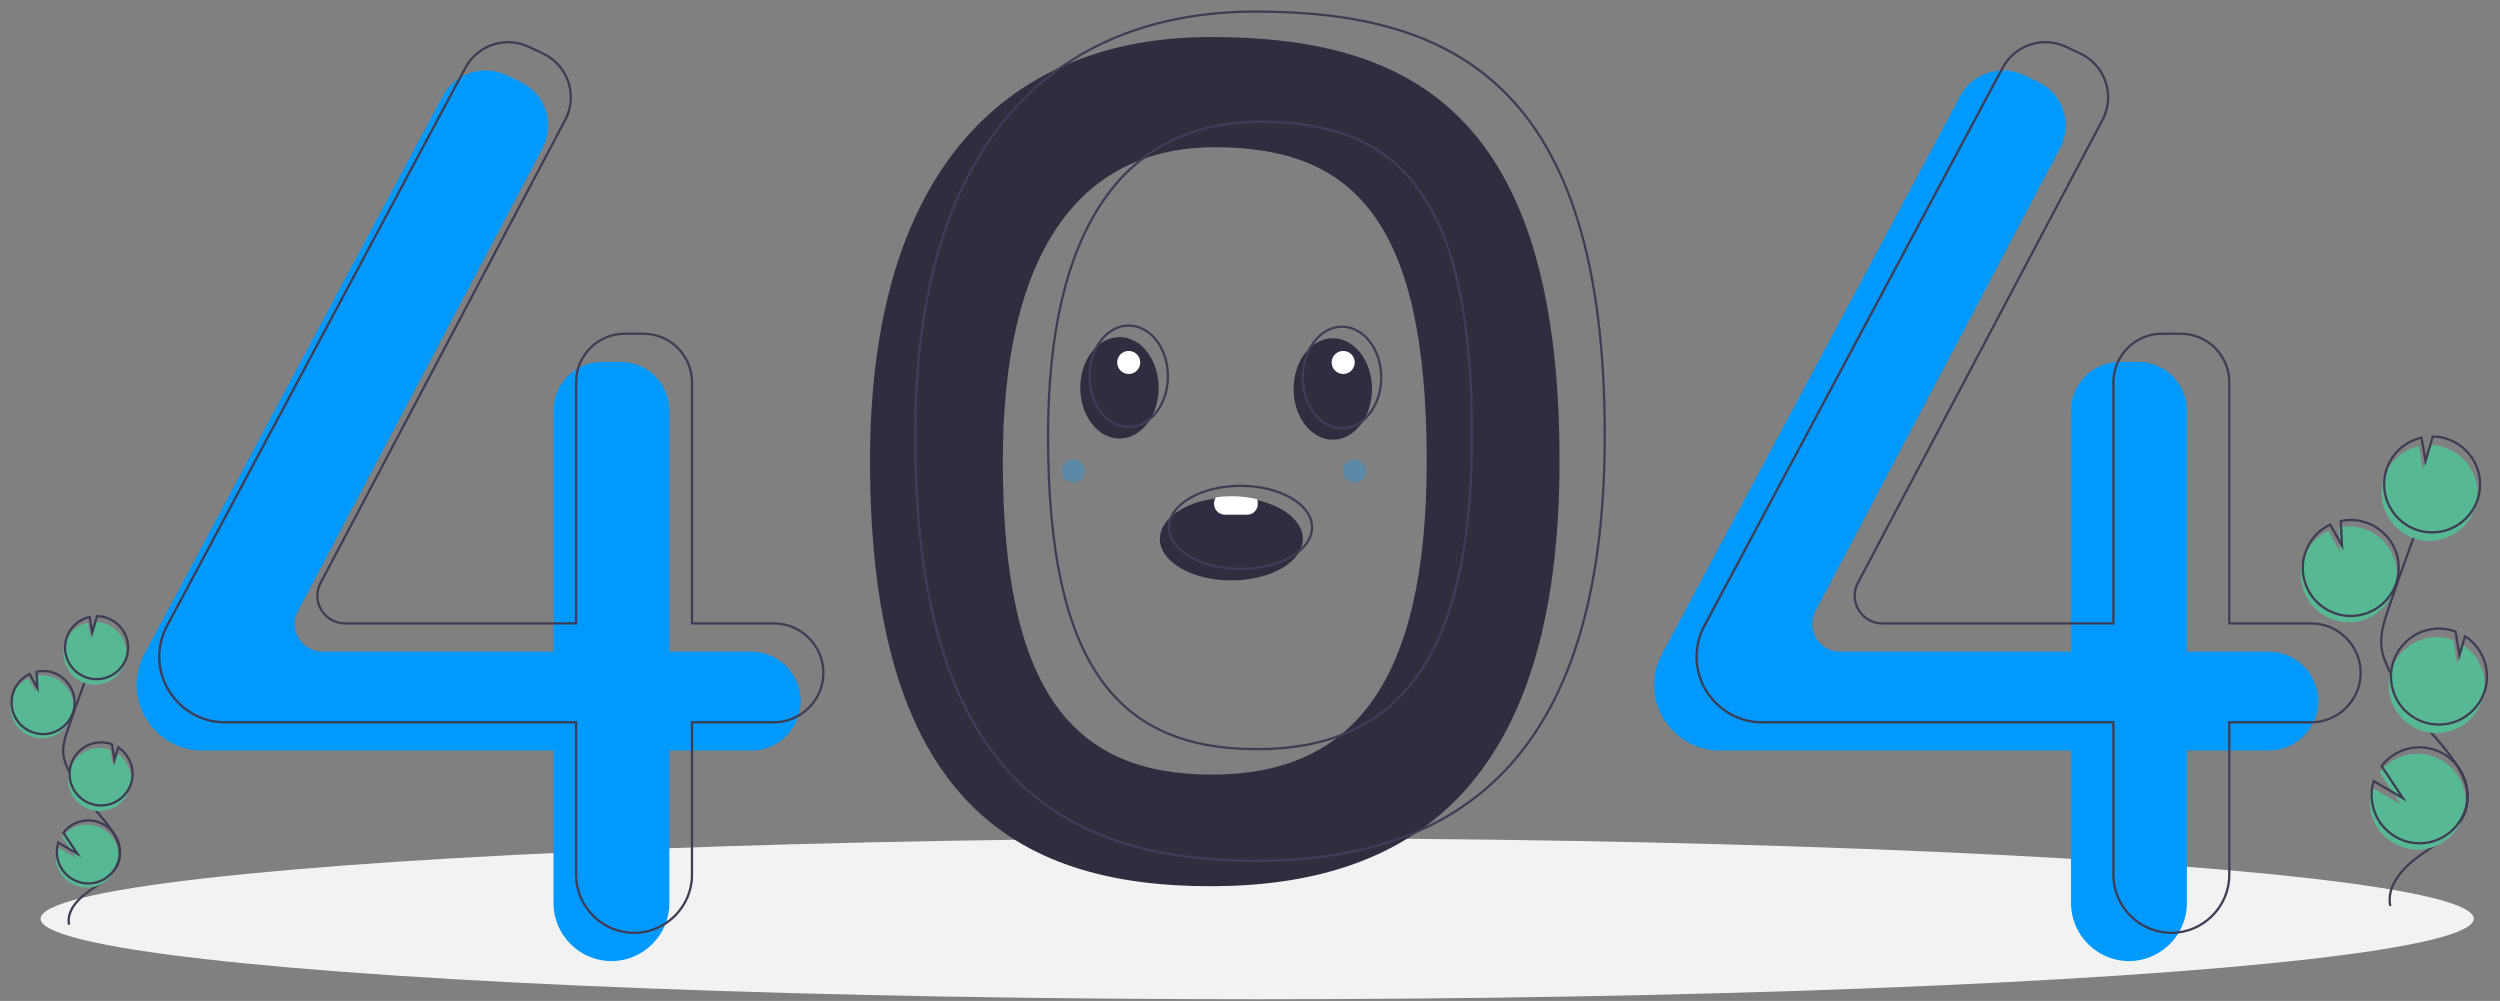 <?xml version="1.0" encoding="UTF-8" standalone="no"?>
<!DOCTYPE svg PUBLIC "-//W3C//DTD SVG 1.1//EN" "http://www.w3.org/Graphics/SVG/1.1/DTD/svg11.dtd">
<svg width="100%" height="100%" viewBox="0 0 1084 434" version="1.1" xmlns="http://www.w3.org/2000/svg" xmlns:xlink="http://www.w3.org/1999/xlink" xml:space="preserve" xmlns:serif="http://www.serif.com/" style="fill-rule:evenodd;clip-rule:evenodd;stroke-miterlimit:10;">
    <rect x="0" y="0" width="1084" height="434" fill="#808080" stroke="none"/>
    <g transform="matrix(1,0,0,1,4.461,-150.957)">
        <ellipse cx="540.643" cy="549.309" rx="527.5" ry="34.922" style="fill:rgb(242,242,242);"/>
    </g>
    <g transform="matrix(1,0,0,1,-58.593,-308.841)">
        <path d="M583.48,324.894C497.536,324.894 435.829,380.034 435.829,508.692C435.829,654.505 497.536,693.103 583.48,693.103C669.424,693.103 734.807,650.829 734.807,508.692C734.807,356.753 669.424,324.894 583.48,324.894ZM584.045,644.703C524.518,644.703 493.419,609.78 493.419,508.786C493.419,419.674 525.791,372.682 585.318,372.682C644.845,372.682 677.217,403.549 677.217,508.786C677.217,607.234 643.572,644.703 584.045,644.703Z" style="fill:rgb(47,46,65);fill-rule:nonzero;"/>
    </g>
    <g transform="matrix(1,0,0,1,-58.593,-308.841)">
        <path d="M384.365,591.401L348.831,591.401L348.831,486.762C348.831,475.266 339.371,465.806 327.875,465.806L319.549,465.806C308.053,465.806 298.593,475.266 298.593,486.762L298.593,591.401L198.363,591.401C191.8,591.401 186.4,586.001 186.4,579.438C186.4,577.49 186.875,575.571 187.785,573.849L293.868,373.069C295.462,370.052 296.295,366.691 296.295,363.279C296.295,355.186 291.606,347.786 284.287,344.33L278.025,341.373C267.985,336.632 255.83,340.651 250.596,350.443L121.214,592.475C119.011,596.597 117.858,601.198 117.858,605.872C117.858,621.46 130.686,634.287 146.274,634.287L298.593,634.287L298.593,700.455C298.593,714.234 309.932,725.574 323.712,725.574L323.712,725.574C337.492,725.574 348.831,714.234 348.831,700.455L348.831,634.287L384.365,634.287C396.129,634.287 405.808,624.608 405.808,612.844C405.808,601.081 396.129,591.401 384.365,591.401Z" style="fill:rgb(0,153,255);fill-rule:nonzero;"/>
    </g>
    <g transform="matrix(1,0,0,1,-58.593,-308.841)">
        <path d="M1042.36,591.401L1006.83,591.401L1006.83,486.762C1006.83,475.266 997.368,465.806 985.872,465.806L977.545,465.806C966.049,465.806 956.589,475.266 956.589,486.762L956.589,591.401L856.359,591.401C849.796,591.401 844.396,586.001 844.396,579.438C844.396,577.49 844.872,575.571 845.782,573.849L951.864,373.069C953.458,370.052 954.291,366.691 954.291,363.279C954.291,355.186 949.602,347.786 942.284,344.33L936.021,341.373C925.981,336.632 913.827,340.651 908.592,350.443L779.211,592.475C777.008,596.597 775.855,601.198 775.855,605.872C775.855,621.46 788.682,634.287 804.271,634.287L956.589,634.287L956.589,700.455C956.589,714.234 967.929,725.574 981.708,725.574C995.488,725.574 1006.83,714.234 1006.83,700.455L1006.83,634.287L1042.36,634.287C1054.13,634.287 1063.81,624.608 1063.81,612.844C1063.81,601.081 1054.13,591.401 1042.36,591.401Z" style="fill:rgb(0,153,255);fill-rule:nonzero;"/>
    </g>
    <g transform="matrix(1,0,0,1,-58.593,-308.841)">
        <path d="M394.168,579.148L358.634,579.148L358.634,474.509C358.634,463.013 349.174,453.553 337.678,453.553L329.351,453.553C317.855,453.553 308.395,463.013 308.395,474.509L308.395,579.148L208.165,579.148C201.603,579.148 196.202,573.748 196.202,567.185C196.202,565.237 196.678,563.318 197.588,561.596L303.67,360.816C305.264,357.799 306.097,354.438 306.097,351.026C306.097,342.932 301.408,335.533 294.09,332.077L287.827,329.12C277.787,324.378 265.633,328.398 260.398,338.19L131.017,580.222C128.814,584.343 127.661,588.945 127.661,593.618C127.661,609.207 140.488,622.034 156.077,622.034L308.395,622.034L308.395,688.201C308.395,701.981 319.735,713.32 333.514,713.32L333.515,713.32C347.294,713.32 358.634,701.981 358.634,688.201L358.634,622.034L394.168,622.034C405.931,622.034 415.611,612.354 415.611,600.591C415.611,600.591 415.611,600.591 415.611,600.591C415.611,588.828 405.931,579.148 394.168,579.148Z" style="fill:none;fill-rule:nonzero;stroke:rgb(63,61,86);stroke-width:1px;"/>
    </g>
    <g transform="matrix(1,0,0,1,-58.593,-308.841)">
        <path d="M1060.74,579.148L1025.21,579.148L1025.21,474.509C1025.21,463.013 1015.75,453.553 1004.25,453.553L995.925,453.553C984.429,453.553 974.969,463.013 974.969,474.509L974.969,579.148L874.739,579.148C868.176,579.148 862.776,573.748 862.776,567.185C862.776,565.237 863.252,563.318 864.162,561.596L970.244,360.816C971.838,357.799 972.671,354.438 972.671,351.026C972.671,342.932 967.982,335.533 960.664,332.077L954.401,329.12C944.361,324.378 932.206,328.398 926.972,338.19L797.59,580.222C795.387,584.343 794.235,588.945 794.235,593.618C794.235,609.207 807.062,622.034 822.65,622.034L974.969,622.034L974.969,688.201C974.969,701.981 986.308,713.32 1000.09,713.32C1013.87,713.32 1025.21,701.981 1025.21,688.201L1025.21,622.034L1060.74,622.034C1072.51,622.034 1082.18,612.354 1082.18,600.591C1082.18,588.828 1072.51,579.148 1060.74,579.148Z" style="fill:none;fill-rule:nonzero;stroke:rgb(63,61,86);stroke-width:1px;"/>
    </g>
    <g transform="matrix(1,0,0,1,-58.593,-308.841)">
        <path d="M603.085,313.866C517.141,313.866 455.434,369.006 455.434,497.664C455.434,643.477 517.141,682.075 603.085,682.075C689.029,682.075 754.412,639.801 754.412,497.664C754.412,345.725 689.029,313.866 603.085,313.866ZM603.65,633.675C544.123,633.675 513.024,598.752 513.024,497.758C513.024,408.647 545.396,361.654 604.923,361.654C664.45,361.654 696.822,392.522 696.822,497.758C696.822,596.206 663.177,633.675 603.65,633.675L603.65,633.675Z" style="fill:none;fill-rule:nonzero;stroke:rgb(63,61,86);stroke-width:1px;"/>
    </g>
    <g transform="matrix(1,0,0,1,-58.593,-308.841)">
        <path d="M1069.92,577.434C1072.2,578.263 1074.6,578.687 1077.03,578.687C1088.45,578.687 1097.84,569.291 1097.84,557.874C1097.84,546.457 1088.45,537.062 1077.03,537.062C1075.57,537.062 1074.12,537.215 1072.69,537.519L1073.21,548.231L1068.14,539.051C1063.17,541.387 1059.33,545.606 1057.46,550.773C1056.8,552.584 1056.39,554.479 1056.26,556.403C1055.61,565.65 1061.2,574.271 1069.92,577.434Z" style="fill:rgb(87,184,148);fill-rule:nonzero;"/>
    </g>
    <g transform="matrix(1,0,0,1,-58.593,-308.841)">
        <path d="M1095,701.678C1093.21,692.567 1100.96,684.491 1108.62,679.241C1116.27,673.991 1125.22,668.833 1127.83,659.924C1131.59,647.12 1120.4,635.394 1111.7,625.282C1105.24,617.778 1099.69,609.535 1095.17,600.725C1093.36,597.193 1091.7,593.5 1091.22,589.559C1090.54,583.883 1092.36,578.236 1094.2,572.822C1100.32,554.788 1106.86,536.904 1113.83,519.172" style="fill:none;fill-rule:nonzero;stroke:rgb(63,61,86);stroke-width:1px;"/>
    </g>
    <g transform="matrix(1,0,0,1,-58.593,-308.841)">
        <path d="M1070.78,574.676C1073.05,575.505 1075.46,575.929 1077.89,575.929C1089.3,575.929 1098.7,566.534 1098.7,555.116C1098.7,543.699 1089.3,534.304 1077.89,534.304C1076.43,534.304 1074.97,534.457 1073.55,534.761L1074.07,545.473L1069,536.293C1064.03,538.629 1060.18,542.848 1058.32,548.015C1057.65,549.826 1057.25,551.721 1057.12,553.645C1056.46,562.892 1062.06,571.513 1070.78,574.676Z" style="fill:none;fill-rule:nonzero;stroke:rgb(63,61,86);stroke-width:1px;"/>
    </g>
    <g transform="matrix(1,0,0,1,-58.593,-308.841)">
        <path d="M1092.45,515.473C1094.87,508.814 1100.52,503.83 1107.43,502.275L1109.14,512.459L1112.32,501.763C1123.62,501.931 1132.82,511.271 1132.82,522.571C1132.82,533.987 1123.43,543.381 1112.01,543.381C1100.6,543.381 1091.2,533.987 1091.2,522.571C1091.2,520.15 1091.63,517.748 1092.45,515.473L1092.45,515.473Z" style="fill:rgb(87,184,148);fill-rule:nonzero;"/>
    </g>
    <g transform="matrix(1,0,0,1,-58.593,-308.841)">
        <path d="M1093.59,511.795C1096.01,505.136 1101.66,500.153 1108.57,498.598L1110.29,508.782L1113.46,498.086C1124.76,498.253 1133.97,507.594 1133.97,518.894C1133.97,530.31 1124.57,539.704 1113.16,539.704C1101.74,539.704 1092.35,530.31 1092.35,518.894C1092.35,516.473 1092.77,514.071 1093.59,511.795L1093.59,511.795Z" style="fill:none;fill-rule:nonzero;stroke:rgb(63,61,86);stroke-width:1px;"/>
    </g>
    <g transform="matrix(1,0,0,1,-58.593,-308.841)">
        <path d="M1108.05,625.489C1110.32,626.314 1112.72,626.736 1115.14,626.736C1126.56,626.736 1135.95,617.342 1135.95,605.926C1135.95,598.882 1132.37,592.299 1126.46,588.466L1124.02,596.685L1122.29,586.382C1122.27,586.374 1122.26,586.367 1122.24,586.362C1119.96,585.533 1117.55,585.11 1115.13,585.11C1103.71,585.11 1094.32,594.504 1094.32,605.921C1094.32,614.662 1099.83,622.513 1108.05,625.489L1108.05,625.489Z" style="fill:rgb(87,184,148);fill-rule:nonzero;"/>
    </g>
    <g transform="matrix(1,0,0,1,-58.593,-308.841)">
        <path d="M1109.04,621.764C1111.31,622.589 1113.71,623.011 1116.13,623.011C1127.55,623.011 1136.94,613.617 1136.94,602.201C1136.94,595.157 1133.36,588.574 1127.45,584.742L1125.01,592.961L1123.28,582.657C1123.27,582.649 1123.25,582.642 1123.23,582.637C1120.95,581.809 1118.54,581.385 1116.12,581.385C1104.7,581.385 1095.31,590.78 1095.31,602.196C1095.31,610.937 1100.82,618.788 1109.04,621.764L1109.04,621.764Z" style="fill:none;fill-rule:nonzero;stroke:rgb(63,61,86);stroke-width:1px;"/>
    </g>
    <g transform="matrix(1,0,0,1,-58.593,-308.841)">
        <path d="M1086.38,660.051C1088.12,669.958 1096.81,677.252 1106.87,677.252C1118.28,677.252 1127.67,667.862 1127.67,656.451C1127.67,645.04 1118.28,635.65 1106.87,635.65C1100.42,635.65 1094.32,638.647 1090.39,643.754L1099.66,657.711L1086.99,650.303C1086.01,653.456 1085.8,656.8 1086.38,660.051Z" style="fill:rgb(87,184,148);fill-rule:nonzero;"/>
    </g>
    <g transform="matrix(1,0,0,1,-58.593,-308.841)">
        <path d="M1087.24,657.294C1088.98,667.2 1097.66,674.494 1107.72,674.494C1119.13,674.494 1128.52,665.104 1128.52,653.693C1128.52,642.282 1119.13,632.892 1107.72,632.892C1101.28,632.892 1095.18,635.889 1091.25,640.996L1100.52,654.953L1087.85,647.545C1086.87,650.698 1086.66,654.042 1087.24,657.294Z" style="fill:none;fill-rule:nonzero;stroke:rgb(63,61,86);stroke-width:1px;"/>
    </g>
    <g transform="matrix(1,0,0,1,-58.593,-308.841)">
        <path d="M72.061,628.133C73.559,628.678 75.14,628.956 76.733,628.956C84.235,628.956 90.408,622.783 90.408,615.282C90.408,607.78 84.235,601.608 76.733,601.608C75.775,601.608 74.82,601.708 73.882,601.908L74.225,608.946L70.895,602.915C67.628,604.45 65.102,607.222 63.875,610.617C63.44,611.806 63.175,613.052 63.089,614.316C62.658,620.391 66.337,626.055 72.061,628.133Z" style="fill:rgb(87,184,148);fill-rule:nonzero;"/>
    </g>
    <g transform="matrix(1,0,0,1,-58.593,-308.841)">
        <path d="M88.538,709.763C87.362,703.778 92.456,698.471 97.487,695.022C102.518,691.573 108.397,688.184 110.113,682.331C112.58,673.918 105.232,666.214 99.512,659.57C95.268,654.64 91.624,649.224 88.656,643.436C87.365,641.162 86.486,638.679 86.059,636.099C85.608,632.371 86.806,628.66 88.013,625.103C92.033,613.254 96.332,601.504 100.909,589.854" style="fill:none;fill-rule:nonzero;stroke:rgb(63,61,86);stroke-width:1px;"/>
    </g>
    <g transform="matrix(1,0,0,1,-58.593,-308.841)">
        <path d="M72.625,626.321C74.122,626.866 75.703,627.144 77.297,627.144C84.798,627.144 90.971,620.971 90.971,613.47C90.971,605.968 84.798,599.796 77.297,599.796C76.338,599.796 75.383,599.896 74.446,600.096L74.788,607.134L71.458,601.103C68.191,602.638 65.665,605.41 64.439,608.805C64.003,609.994 63.738,611.24 63.652,612.504C63.222,618.579 66.9,624.243 72.625,626.321Z" style="fill:none;fill-rule:nonzero;stroke:rgb(63,61,86);stroke-width:1px;"/>
    </g>
    <g transform="matrix(1,0,0,1,-58.593,-308.841)">
        <path d="M86.866,587.423C88.452,583.048 92.168,579.774 96.708,578.752L97.834,585.443L99.922,578.416C107.345,578.526 113.392,584.663 113.392,592.087C113.392,599.588 107.22,605.76 99.719,605.76C92.218,605.76 86.046,599.588 86.046,592.087C86.046,590.497 86.324,588.918 86.866,587.423Z" style="fill:rgb(87,184,148);fill-rule:nonzero;"/>
    </g>
    <g transform="matrix(1,0,0,1,-58.593,-308.841)">
        <path d="M87.617,585.007C89.203,580.632 92.919,577.358 97.459,576.336L98.585,583.027L100.673,576C108.096,576.11 114.142,582.247 114.142,589.671C114.142,597.172 107.97,603.344 100.47,603.344C92.969,603.344 86.797,597.172 86.797,589.671C86.797,588.081 87.075,586.502 87.617,585.007Z" style="fill:none;fill-rule:nonzero;stroke:rgb(63,61,86);stroke-width:1px;"/>
    </g>
    <g transform="matrix(1,0,0,1,-58.593,-308.841)">
        <path d="M97.112,659.706C98.606,660.248 100.184,660.526 101.774,660.526C109.274,660.526 115.446,654.354 115.446,646.853C115.446,642.225 113.096,637.9 109.213,635.382L107.609,640.782L106.472,634.012C106.461,634.007 106.449,634.002 106.437,633.999C104.939,633.454 103.358,633.175 101.764,633.175C94.263,633.175 88.091,639.348 88.091,646.849C88.091,652.593 91.71,657.752 97.112,659.706Z" style="fill:rgb(87,184,148);fill-rule:nonzero;"/>
    </g>
    <g transform="matrix(1,0,0,1,-58.593,-308.841)">
        <path d="M97.762,657.259C99.257,657.801 100.835,658.078 102.424,658.078C109.925,658.078 116.097,651.906 116.097,644.406C116.097,639.778 113.747,635.453 109.864,632.934L108.26,638.335L107.123,631.565C107.111,631.559 107.1,631.555 107.088,631.552C105.593,631.009 104.015,630.732 102.425,630.732C94.924,630.732 88.752,636.904 88.752,644.405C88.752,650.145 92.366,655.301 97.762,657.259Z" style="fill:none;fill-rule:nonzero;stroke:rgb(63,61,86);stroke-width:1px;"/>
    </g>
    <g transform="matrix(1,0,0,1,-58.593,-308.841)">
        <path d="M82.876,682.414C84.02,688.923 89.728,693.716 96.337,693.716C103.834,693.716 110.003,687.546 110.003,680.049C110.003,672.551 103.834,666.382 96.337,666.382C92.101,666.382 88.097,668.351 85.511,671.707L91.603,680.876L83.279,676.009C82.634,678.081 82.495,680.278 82.876,682.414Z" style="fill:rgb(87,184,148);fill-rule:nonzero;"/>
    </g>
    <g transform="matrix(1,0,0,1,-58.593,-308.841)">
        <path d="M83.439,680.602C84.583,687.111 90.291,691.904 96.9,691.904C104.397,691.904 110.567,685.734 110.567,678.237C110.567,670.739 104.397,664.57 96.9,664.57C92.664,664.57 88.66,666.539 86.074,669.895L92.166,679.064L83.842,674.197C83.197,676.269 83.058,678.466 83.439,680.602Z" style="fill:none;fill-rule:nonzero;stroke:rgb(63,61,86);stroke-width:1px;"/>
    </g>
    <g transform="matrix(1,0,0,1,4.461,-150.957)">
        <ellipse cx="480.946" cy="319.116" rx="17" ry="22" style="fill:rgb(47,46,65);"/>
    </g>
    <g transform="matrix(1,0,0,1,4.461,-150.957)">
        <ellipse cx="573.446" cy="319.616" rx="17" ry="22" style="fill:rgb(47,46,65);"/>
    </g>
    <g transform="matrix(1,0,0,1,-58.593,-308.841)">
        <path d="M623.5,542.5C623.5,552.44 609.62,560.5 592.5,560.5C575.38,560.5 561.5,552.44 561.5,542.5C561.5,533.89 571.91,526.69 585.82,524.93C588.035,524.638 590.266,524.494 592.5,524.5C596.243,524.488 599.976,524.89 603.63,525.7C615.25,528.29 623.5,534.84 623.5,542.5Z" style="fill:rgb(47,46,65);fill-rule:nonzero;"/>
    </g>
    <g transform="matrix(1,0,0,1,4.461,-150.957)">
        <ellipse cx="484.946" cy="314.116" rx="17" ry="22" style="fill:none;stroke:rgb(63,61,86);stroke-width:1px;"/>
    </g>
    <g transform="matrix(1,0,0,1,4.461,-150.957)">
        <ellipse cx="577.446" cy="314.616" rx="17" ry="22" style="fill:none;stroke:rgb(63,61,86);stroke-width:1px;"/>
    </g>
    <g transform="matrix(1,0,0,1,4.461,-150.957)">
        <ellipse cx="533.446" cy="379.616" rx="31" ry="18" style="fill:none;stroke:rgb(63,61,86);stroke-width:1px;"/>
    </g>
    <g transform="matrix(1,0,0,1,-58.593,-308.841)">
        <path d="M604,527.2C604.008,528.457 603.536,529.671 602.68,530.592C601.863,531.484 600.709,531.995 599.5,532L589.5,532C586.952,531.911 584.924,529.749 585,527.2C584.995,526.225 585.28,525.271 585.82,524.459C588.033,524.147 590.265,523.994 592.5,524C596.247,523.988 599.983,524.417 603.63,525.28C603.877,525.89 604.003,526.542 604,527.2Z" style="fill:white;fill-rule:nonzero;"/>
    </g>
    <g transform="matrix(1,0,0,1,4.461,-150.957)">
        <circle cx="484.946" cy="308.116" r="5" style="fill:white;"/>
    </g>
    <g transform="matrix(1,0,0,1,4.461,-150.957)">
        <circle cx="577.946" cy="308.116" r="5" style="fill:white;"/>
    </g>
    <g transform="matrix(1,0,0,1,4.461,-150.957)">
        <circle cx="582.946" cy="355.116" r="5" style="fill:rgb(0,153,255);fill-opacity:0.3;"/>
    </g>
    <g transform="matrix(1,0,0,1,4.461,-150.957)">
        <circle cx="460.946" cy="355.116" r="5" style="fill:rgb(0,153,255);fill-opacity:0.3;"/>
    </g>
</svg>
